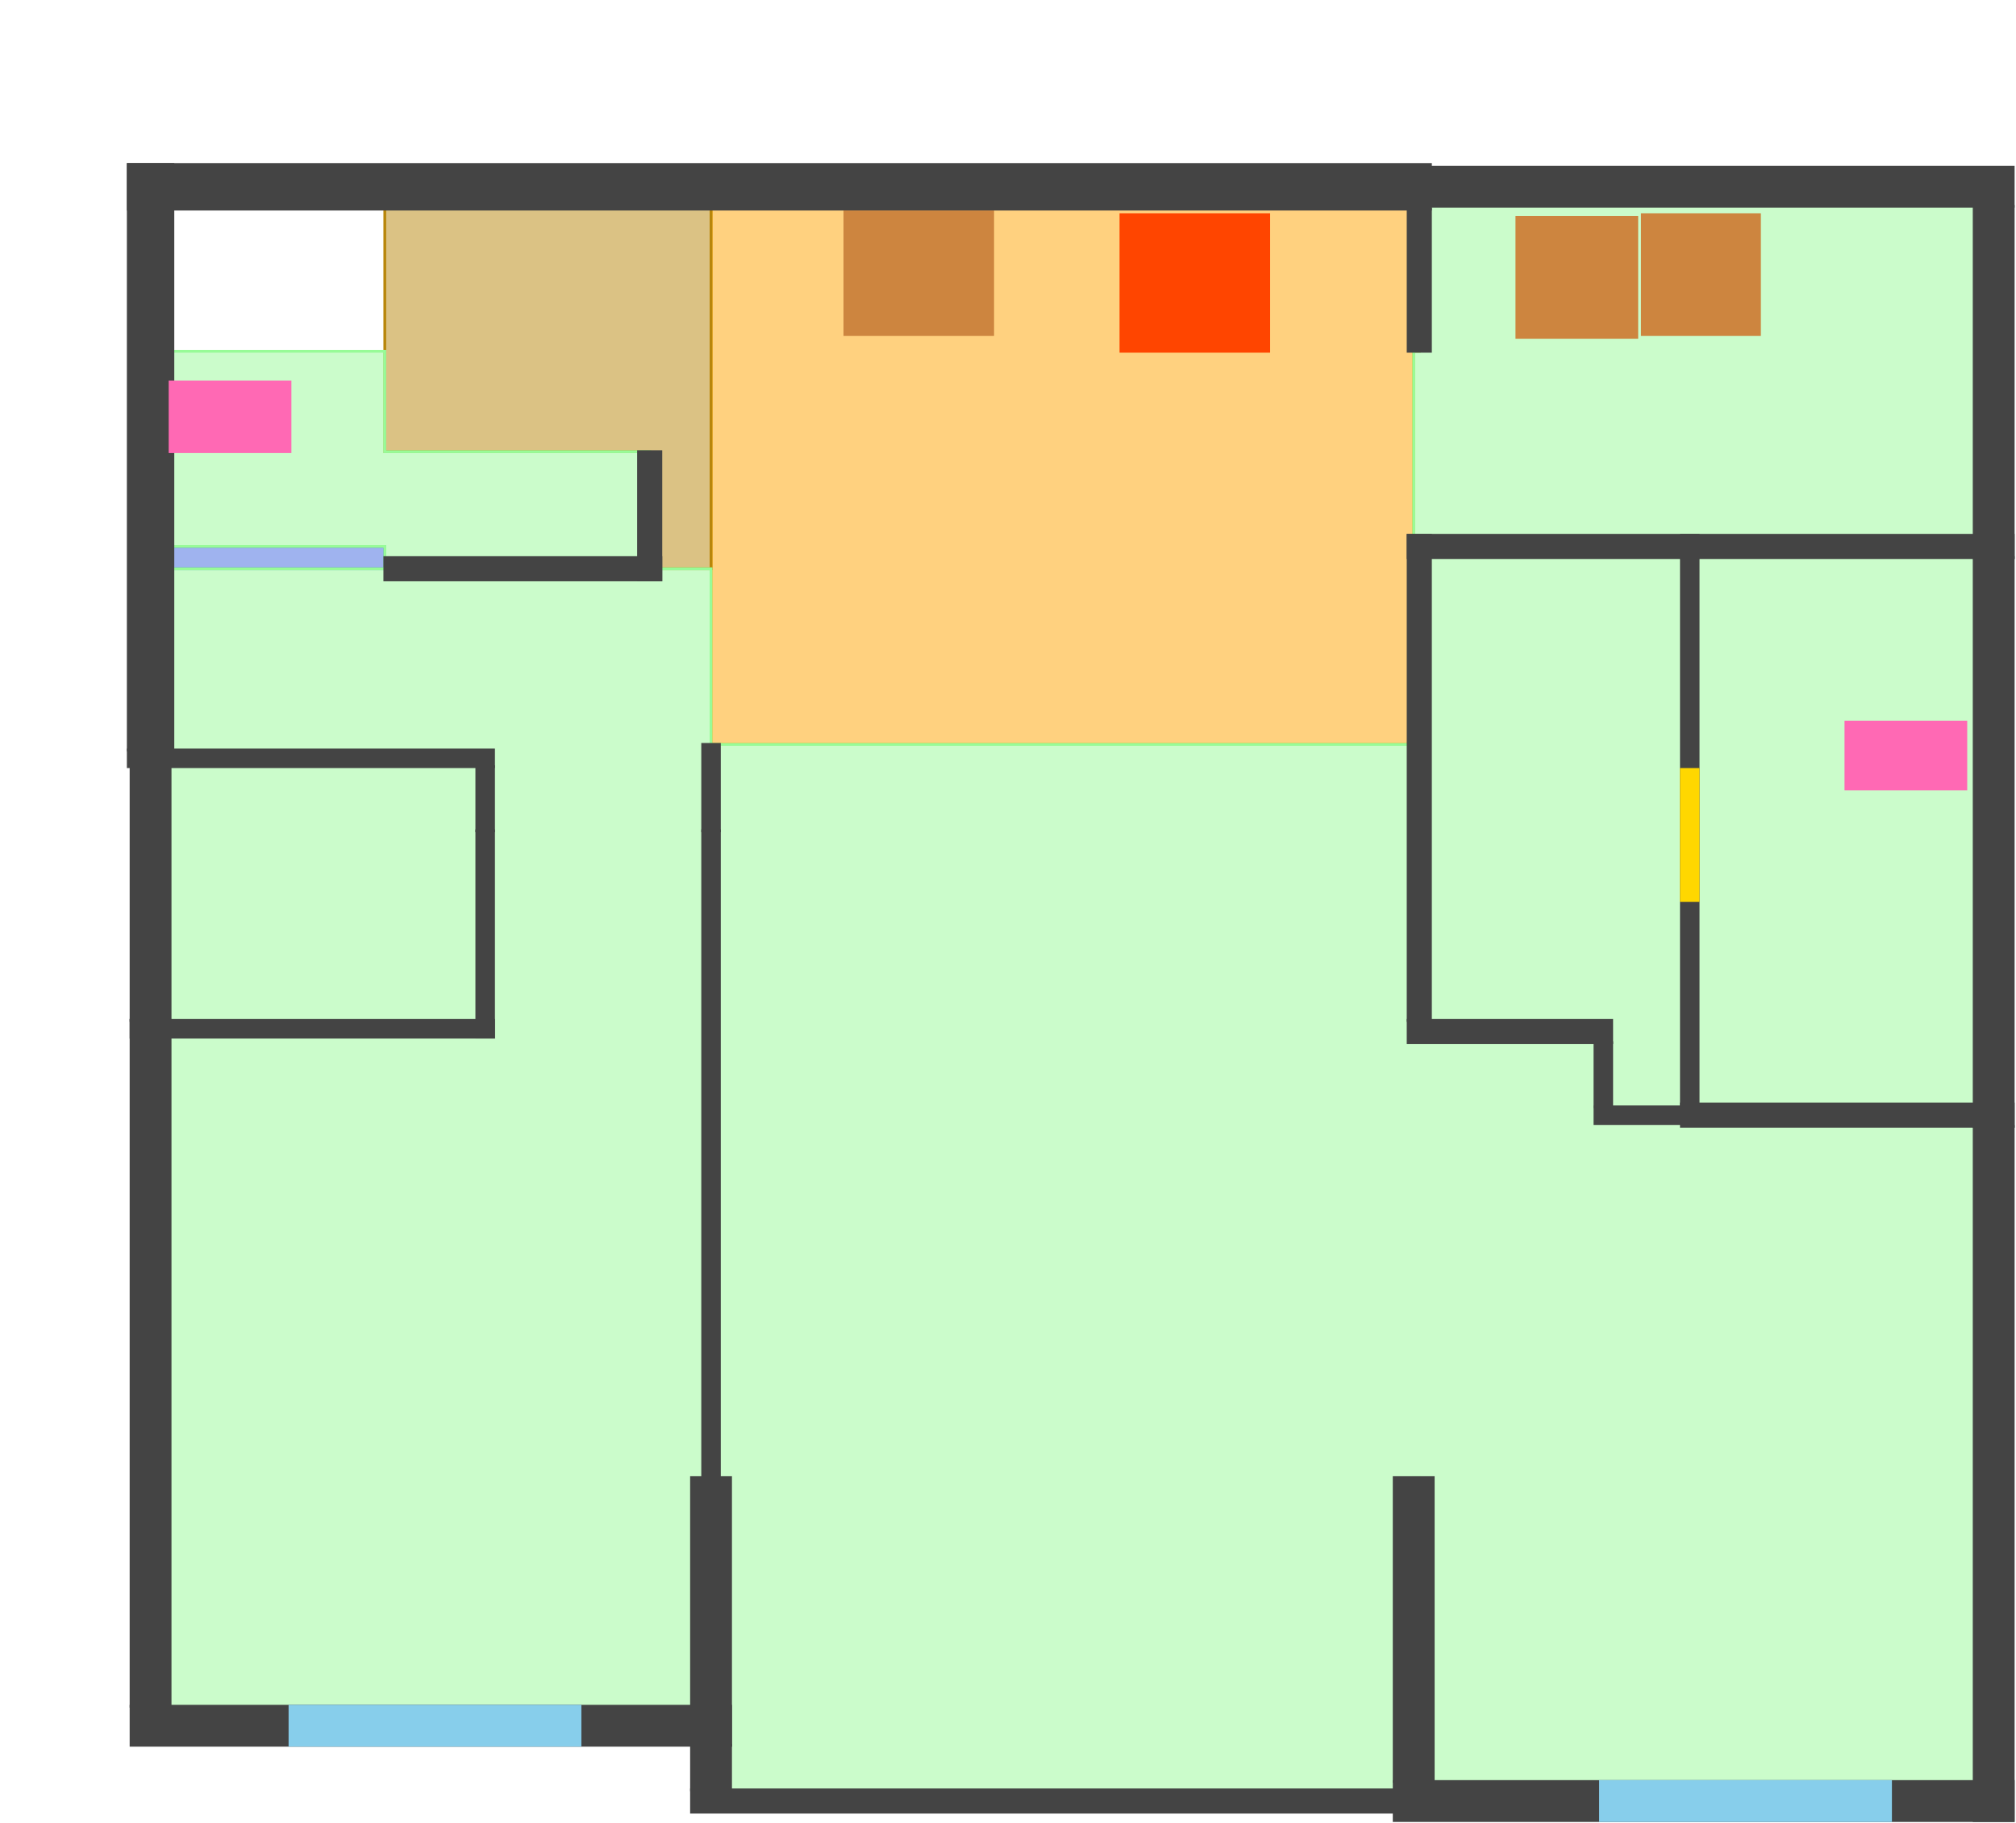 <?xml version="1.0" encoding="utf-8" ?>
<svg baseProfile="full" height="654.0px" version="1.1" viewBox="0,0,723.0,654.0" width="723.0px" xmlns="http://www.w3.org/2000/svg" xmlns:ev="http://www.w3.org/2001/xml-events" xmlns:xlink="http://www.w3.org/1999/xlink"><defs /><g id="rooms"><path d="M 255.0 67.0 L 255.0 126.0 L 255.0 162.0 L 255.0 196.0 L 255.0 204.0 L 255.0 267.0 L 507.0 267.0 L 507.0 204.0 L 507.0 196.0 L 507.0 162.0 L 507.0 126.0 L 509.0 126.0 L 509.0 67.0 L 507.0 67.0 L 255.0 67.0 Z" fill="#FFA500" fill-opacity="0.5" stroke="#FFA500" stroke-width="1.0" /><path d="M 54.0 196.0 L 138.0 196.0 L 138.0 204.0 L 54.0 204.0 L 54.0 196.0 Z" fill="#4169E1" fill-opacity="0.5" stroke="#4169E1" stroke-width="1.0" /><path d="M 138.0 162.0 L 174.0 162.0 L 233.0 162.0 L 233.0 196.0 L 233.0 204.0 L 255.0 204.0 L 255.0 196.0 L 255.0 162.0 L 255.0 126.0 L 255.0 67.0 L 233.0 67.0 L 174.0 67.0 L 138.0 67.0 L 138.0 126.0 L 138.0 162.0 Z" fill="#B8860B" fill-opacity="0.5" stroke="#B8860B" stroke-width="1.0" /><path d="M 507.0 162.0 L 507.0 196.0 L 507.0 204.0 L 507.0 267.0 L 255.0 267.0 L 255.0 204.0 L 233.0 204.0 L 233.0 196.0 L 233.0 162.0 L 174.0 162.0 L 138.0 162.0 L 138.0 126.0 L 54.0 126.0 L 54.0 162.0 L 54.0 196.0 L 138.0 196.0 L 138.0 204.0 L 54.0 204.0 L 54.0 267.0 L 54.0 272.0 L 54.0 298.0 L 54.0 369.0 L 54.0 370.0 L 54.0 400.0 L 54.0 530.0 L 54.0 619.0 L 138.0 619.0 L 174.0 619.0 L 233.0 619.0 L 255.0 619.0 L 255.0 646.0 L 507.0 646.0 L 507.0 619.0 L 507.0 530.0 L 509.0 530.0 L 509.0 619.0 L 509.0 646.0 L 575.0 646.0 L 606.0 646.0 L 715.0 646.0 L 715.0 619.0 L 715.0 530.0 L 715.0 400.0 L 715.0 370.0 L 715.0 369.0 L 715.0 298.0 L 715.0 272.0 L 715.0 267.0 L 715.0 204.0 L 715.0 196.0 L 715.0 162.0 L 715.0 126.0 L 715.0 67.0 L 606.0 67.0 L 575.0 67.0 L 509.0 67.0 L 509.0 126.0 L 507.0 126.0 L 507.0 162.0 Z" fill="#98FB98" fill-opacity="0.5" stroke="#98FB98" stroke-width="1.0" /></g><g id="walls"><path d="M 252.0 267.0 L 258.0 267.0 L 258.0 298.0 L 252.0 298.0 Z" fill="#444444" stroke="#444444" stroke-width="1.0" /><path d="M 505.0 75.0 L 513.0 75.0 L 513.0 126.0 L 505.0 126.0 Z" fill="#444444" stroke="#444444" stroke-width="1.0" /><path d="M 229.0 162.0 L 237.0 162.0 L 237.0 208.0 L 229.0 208.0 Z" fill="#444444" stroke="#444444" stroke-width="1.0" /><path d="M 138.0 200.0 L 237.0 200.0 L 237.0 208.0 L 138.0 208.0 Z" fill="#444444" stroke="#444444" stroke-width="1.0" /><path d="M 171.0 298.0 L 177.0 298.0 L 177.0 372.0 L 171.0 372.0 Z" fill="#444444" stroke="#444444" stroke-width="1.0" /><path d="M 47.0 366.0 L 177.0 366.0 L 177.0 372.0 L 47.0 372.0 Z" fill="#444444" stroke="#444444" stroke-width="1.0" /><path d="M 708.0 404.0 L 722.0 404.0 L 722.0 653.0 L 708.0 653.0 Z" fill="#444444" stroke="#444444" stroke-width="1.0" /><path d="M 500.0 639.0 L 722.0 639.0 L 722.0 653.0 L 500.0 653.0 Z" fill="#444444" stroke="#444444" stroke-width="1.0" /><path d="M 572.0 374.0 L 578.0 374.0 L 578.0 397.0 L 572.0 397.0 Z" fill="#444444" stroke="#444444" stroke-width="1.0" /><path d="M 572.0 397.0 L 609.0 397.0 L 609.0 403.0 L 572.0 403.0 Z" fill="#444444" stroke="#444444" stroke-width="1.0" /><path d="M 47.0 366.0 L 61.0 366.0 L 61.0 612.0 L 47.0 612.0 Z" fill="#444444" stroke="#444444" stroke-width="1.0" /><path d="M 47.0 612.0 L 262.0 612.0 L 262.0 626.0 L 47.0 626.0 Z" fill="#444444" stroke="#444444" stroke-width="1.0" /><path d="M 248.0 626.0 L 262.0 626.0 L 262.0 642.0 L 248.0 642.0 Z" fill="#444444" stroke="#444444" stroke-width="1.0" /><path d="M 248.0 642.0 L 514.0 642.0 L 514.0 650.0 L 248.0 650.0 Z" fill="#444444" stroke="#444444" stroke-width="1.0" /><path d="M 505.0 192.0 L 513.0 192.0 L 513.0 366.0 L 505.0 366.0 Z" fill="#444444" stroke="#444444" stroke-width="1.0" /><path d="M 505.0 366.0 L 578.0 366.0 L 578.0 374.0 L 505.0 374.0 Z" fill="#444444" stroke="#444444" stroke-width="1.0" /><path d="M 46.0 59.0 L 513.0 59.0 L 513.0 75.0 L 46.0 75.0 Z" fill="#444444" stroke="#444444" stroke-width="1.0" /><path d="M 46.0 59.0 L 62.0 59.0 L 62.0 269.0 L 46.0 269.0 Z" fill="#444444" stroke="#444444" stroke-width="1.0" /><path d="M 171.0 275.0 L 177.0 275.0 L 177.0 298.0 L 171.0 298.0 Z" fill="#444444" stroke="#444444" stroke-width="1.0" /><path d="M 46.0 269.0 L 177.0 269.0 L 177.0 275.0 L 46.0 275.0 Z" fill="#444444" stroke="#444444" stroke-width="1.0" /><path d="M 708.0 74.0 L 722.0 74.0 L 722.0 200.0 L 708.0 200.0 Z" fill="#444444" stroke="#444444" stroke-width="1.0" /><path d="M 505.0 60.0 L 722.0 60.0 L 722.0 74.0 L 505.0 74.0 Z" fill="#444444" stroke="#444444" stroke-width="1.0" /><path d="M 603.0 192.0 L 722.0 192.0 L 722.0 200.0 L 603.0 200.0 Z" fill="#444444" stroke="#444444" stroke-width="1.0" /><path d="M 603.0 200.0 L 609.0 200.0 L 609.0 396.0 L 603.0 396.0 Z" fill="#444444" stroke="#444444" stroke-width="1.0" /><path d="M 505.0 192.0 L 609.0 192.0 L 609.0 200.0 L 505.0 200.0 Z" fill="#444444" stroke="#444444" stroke-width="1.0" /><path d="M 252.0 298.0 L 258.0 298.0 L 258.0 530.0 L 252.0 530.0 Z" fill="#444444" stroke="#444444" stroke-width="1.0" /><path d="M 708.0 200.0 L 722.0 200.0 L 722.0 404.0 L 708.0 404.0 Z" fill="#444444" stroke="#444444" stroke-width="1.0" /><path d="M 603.0 396.0 L 722.0 396.0 L 722.0 404.0 L 603.0 404.0 Z" fill="#444444" stroke="#444444" stroke-width="1.0" /><path d="M 500.0 530.0 L 514.0 530.0 L 514.0 639.0 L 500.0 639.0 Z" fill="#444444" stroke="#444444" stroke-width="1.0" /><path d="M 248.0 530.0 L 262.0 530.0 L 262.0 626.0 L 248.0 626.0 Z" fill="#444444" stroke="#444444" stroke-width="1.0" /><path d="M 47.0 269.0 L 61.0 269.0 L 61.0 366.0 L 47.0 366.0 Z" fill="#444444" stroke="#444444" stroke-width="1.0" /></g><g id="icons"><path d="M 402.0 77.0 L 455.0 77.0 L 455.0 126.0 L 402.0 126.0 Z" fill="#FF4500" stroke="#FF4500" stroke-width="1.0" /><path d="M 303.0 76.0 L 356.0 76.0 L 356.0 120.0 L 303.0 120.0 Z" fill="#CD853F" stroke="#CD853F" stroke-width="1.0" /><path d="M 544.0 78.0 L 587.0 78.0 L 587.0 121.0 L 544.0 121.0 Z" fill="#CD853F" stroke="#CD853F" stroke-width="1.0" /><path d="M 589.0 77.0 L 631.0 77.0 L 631.0 120.0 L 589.0 120.0 Z" fill="#CD853F" stroke="#CD853F" stroke-width="1.0" /><path d="M 662.0 259.0 L 705.0 259.0 L 705.0 283.0 L 662.0 283.0 Z" fill="#FF69B4" stroke="#FF69B4" stroke-width="1.0" /><path d="M 61.0 137.0 L 104.0 137.0 L 104.0 162.0 L 61.0 162.0 Z" fill="#FF69B4" stroke="#FF69B4" stroke-width="1.0" /><path d="M 574.0 639.0 L 678.0 639.0 L 678.0 653.0 L 574.0 653.0 Z" fill="#87CEEB" stroke="#87CEEB" stroke-width="1.0" /><path d="M 104.0 612.0 L 208.0 612.0 L 208.0 626.0 L 104.0 626.0 Z" fill="#87CEEB" stroke="#87CEEB" stroke-width="1.0" /><path d="M 603.0 276.0 L 609.0 276.0 L 609.0 323.0 L 603.0 323.0 Z" fill="#FFD700" stroke="#FFD700" stroke-width="1.0" /></g></svg>